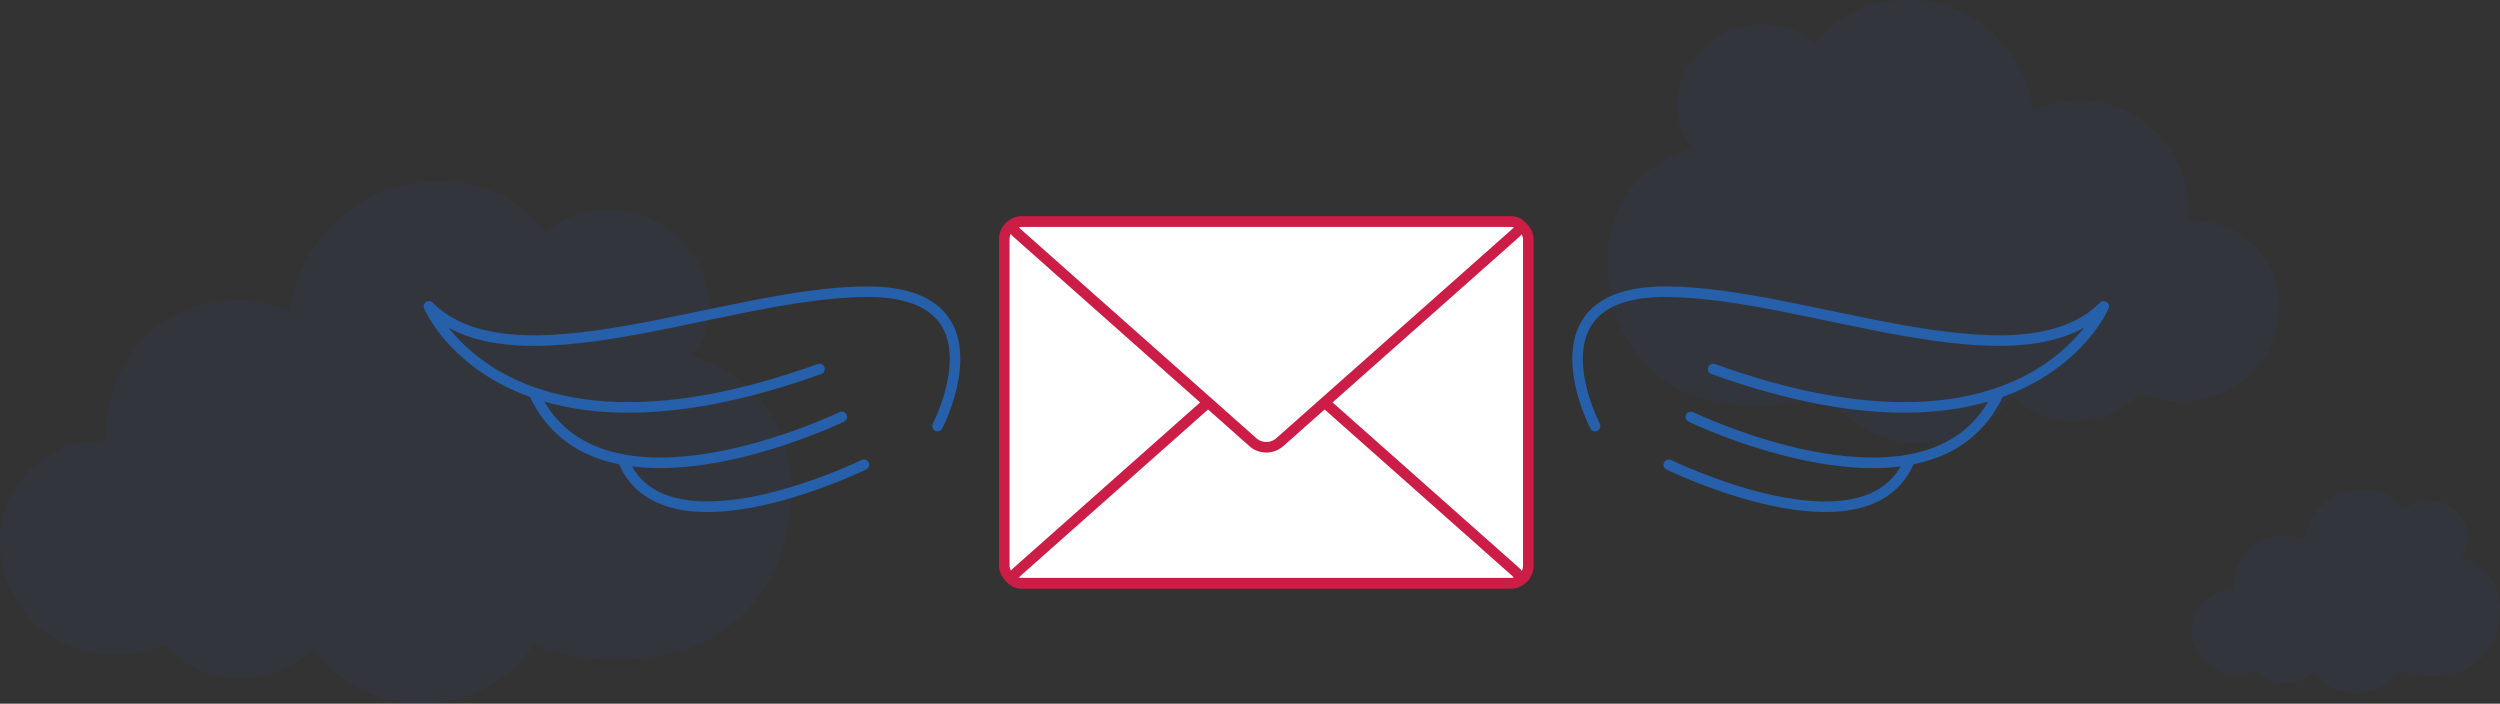 <svg xmlns="http://www.w3.org/2000/svg" viewBox="0 0 710.56 200"><rect x="0" y="0" width="710.56" height="200" fill="#333333" stroke="none"/><defs><style>.cls-1{fill:#2660ab;opacity:0.08;}.cls-2{fill:#fff;}.cls-3,.cls-4{fill:none;stroke-linecap:round;stroke-linejoin:round;stroke-width:3px;}.cls-3{stroke:#cc1d47;}.cls-4{stroke:#2660ab;}</style></defs><title>codeРесурс 2</title><g id="Слой_2" data-name="Слой 2"><g id="bg_3" data-name="bg 3"><path class="cls-1" d="M688.44,142.5a10,10,0,0,0-5,2.29,18.54,18.54,0,0,0-3.94-3.52A16.44,16.44,0,0,0,664,140.9a16.73,16.73,0,0,0-8.92,12.66A14.35,14.35,0,0,0,634.81,168a11.32,11.32,0,0,0-11.3,7.48,12.34,12.34,0,0,0,3.86,13.17,13.62,13.62,0,0,0,13.76,1.84c4,4.71,12.22,4.9,16.45.39a14.89,14.89,0,0,0,24.41-.41,26,26,0,0,0,16.84.5,17,17,0,0,0,11.1-12.37c1.27-5.59.92-11.6-3.89-16.35a19.65,19.65,0,0,0-6.54-3.74,8.27,8.27,0,0,0,1.91-6.28A11.06,11.06,0,0,0,688.44,142.5Z"/><path class="cls-1" d="M196.54,101.11s5.8-5.87,4.91-16.11c-1.3-14.93-15.58-27.69-33.29-24.85A25.84,25.84,0,0,0,155.23,66s-4.85-5.87-10.12-9c-11.85-7.07-27.42-7.17-39.74-1a42.94,42.94,0,0,0-22.89,32.5A37.57,37.57,0,0,0,45.83,92a37.56,37.56,0,0,0-15.3,33.49c-12.44-1.14-24.94,7.37-29,19.19s.25,25.86,9.9,33.81,23.84,9.63,35.32,4.7c10.31,12.08,31.35,12.58,42.22,1a38.17,38.17,0,0,0,62.62-1.05,66.67,66.67,0,0,0,43.24,1.29c13.32-4,25-16.57,28.48-31.76,3.25-14.33,2.35-29.76-10-41.95C207.12,104.61,196.54,101.11,196.54,101.11Z"/><path class="cls-1" d="M505.07,7.32a21.88,21.88,0,0,1,11,5,39.71,39.71,0,0,1,8.59-7.65c10-6,23.26-6.08,33.72-.82a36.43,36.43,0,0,1,19.42,27.57,31.22,31.22,0,0,1,44.07,31.36C632.4,61.79,643,69,646.45,79s-.22,21.94-8.39,28.69-20.24,8.17-30,4c-8.75,10.25-26.6,10.67-35.82.85a32.39,32.39,0,0,1-53.13-.89,56.53,56.53,0,0,1-36.69,1.09c-11.3-3.42-21.24-14.06-24.16-26.95-2.76-12.15-2-25.25,8.48-35.59C472,45,481,42.08,481,42.08a18,18,0,0,1-4.17-13.68C477.93,15.73,490.05,4.91,505.07,7.32Z"/><rect class="cls-2" x="285.44" y="63" width="148.94" height="102.78" rx="5" ry="5"/><rect class="cls-3" x="285.44" y="63" width="148.94" height="102.78" rx="5" ry="5"/><path class="cls-2" d="M356.18,103a5.78,5.78,0,0,1,7.48,0l67,59.43c2.05,1.82,1.49,3.32-1.26,3.32H290.44c-2.75,0-3.31-1.5-1.25-3.32Z"/><path class="cls-3" d="M356.18,103a5.78,5.78,0,0,1,7.48,0l67,59.43c2.05,1.82,1.49,3.32-1.26,3.32H290.44c-2.75,0-3.31-1.5-1.25-3.32Z"/><path class="cls-2" d="M363.66,125.75a5.78,5.78,0,0,1-7.48,0l-67-59.43c-2.06-1.83-1.5-3.32,1.25-3.32h139c2.75,0,3.31,1.49,1.26,3.32Z"/><path class="cls-3" d="M363.66,125.75a5.78,5.78,0,0,1-7.48,0l-67-59.43c-2.06-1.83-1.5-3.32,1.25-3.32h139c2.75,0,3.31,1.49,1.26,3.32Z"/><path class="cls-4" d="M266.47,121.1s19.91-38.19-19.9-38.19S146,111.16,121.92,87.09c0,0,21,50.24,111,17.79"/><path class="cls-4" d="M239.24,118.49s-69.14,33.49-87.47-6.8"/><path class="cls-4" d="M245.52,132.09s-55.52,27.21-68.09-.52"/><path class="cls-4" d="M453.36,121.1s-19.91-38.19,19.9-38.19,100.56,28.25,124.66,4.18c0,0-21,50.24-111,17.79"/><path class="cls-4" d="M480.59,118.49s69.14,33.49,87.47-6.8"/><path class="cls-4" d="M474.31,132.09s55.51,27.21,68.09-.52"/></g></g></svg>